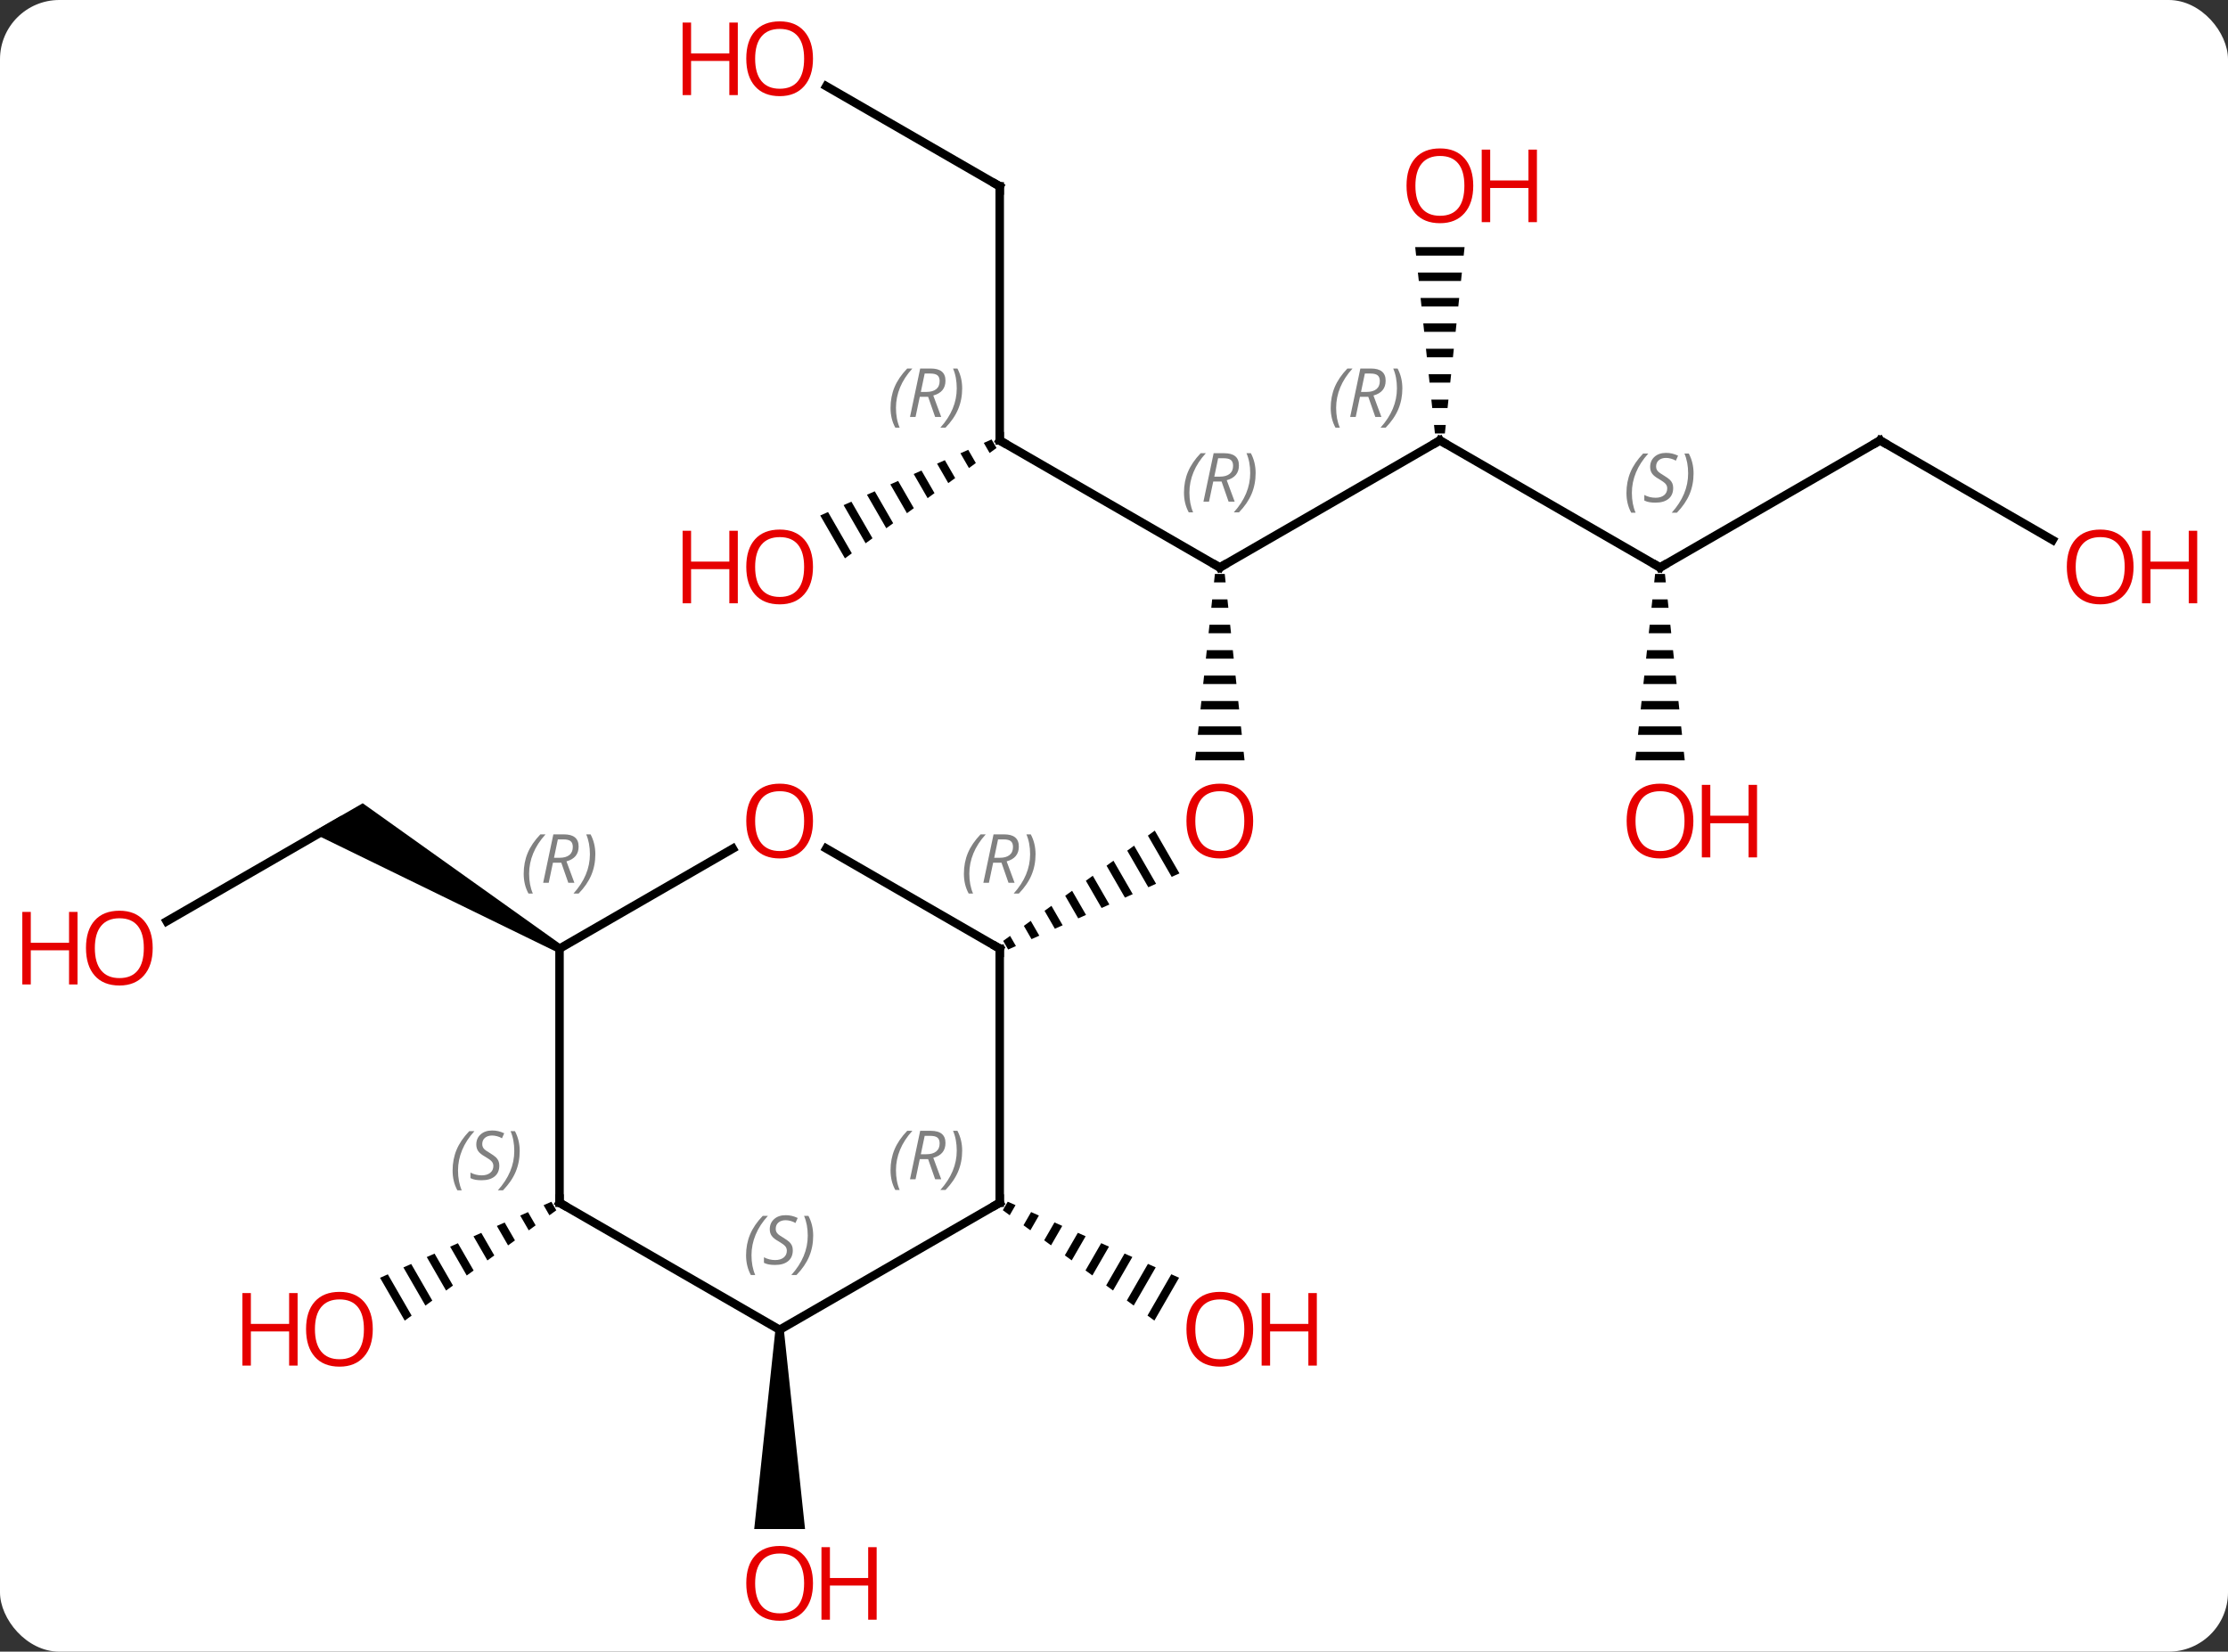 <svg width="263" viewBox="0 0 263 195" style="fill-opacity:1; color-rendering:auto; color-interpolation:auto; text-rendering:auto; stroke:black; stroke-linecap:square; stroke-miterlimit:10; shape-rendering:auto; stroke-opacity:1; fill:black; stroke-dasharray:none; font-weight:normal; stroke-width:1; font-family:'Open Sans'; font-style:normal; stroke-linejoin:miter; font-size:12; stroke-dashoffset:0; image-rendering:auto;" height="195" class="cas-substance-image" xmlns:xlink="http://www.w3.org/1999/xlink" xmlns="http://www.w3.org/2000/svg"><rect x="0" y="0" width="263" height="195" fill="#333333" stroke="none"/><svg class="cas-substance-single-component"><rect y="0" x="0" width="263" stroke="none" ry="7" rx="7" height="195" fill="white" class="cas-substance-group"/><svg y="0" x="0" width="263" viewBox="0 0 263 195" style="fill:black;" height="195" class="cas-substance-single-component-image"><svg><g><g transform="translate(131,97)" style="text-rendering:geometricPrecision; color-rendering:optimizeQuality; color-interpolation:linearRGB; stroke-linecap:butt; image-rendering:optimizeQuality;"><path style="stroke:none;" d="M12.409 -29.238 L12.303 -28.238 L13.677 -28.238 L13.571 -29.238 ZM12.09 -26.238 L11.984 -25.238 L13.996 -25.238 L13.89 -26.238 ZM11.771 -23.238 L11.665 -22.238 L14.315 -22.238 L14.209 -23.238 ZM11.453 -20.238 L11.346 -19.238 L14.634 -19.238 L14.527 -20.238 ZM11.134 -17.238 L11.027 -16.238 L14.953 -16.238 L14.846 -17.238 ZM10.815 -14.238 L10.709 -13.238 L15.271 -13.238 L15.165 -14.238 ZM10.496 -11.238 L10.39 -10.238 L15.59 -10.238 L15.484 -11.238 ZM10.177 -8.238 L10.071 -7.238 L15.909 -7.238 L15.803 -8.238 Z"/><path style="stroke:none;" d="M5.314 1.066 L4.501 1.657 L7.308 6.524 L8.227 6.116 L5.314 1.066 ZM2.874 2.841 L2.061 3.433 L2.061 3.433 L4.55 7.75 L5.469 7.341 L2.874 2.841 ZM0.434 4.617 L-0.379 5.209 L-0.379 5.209 L1.793 8.975 L2.712 8.567 L2.712 8.567 L0.434 4.617 ZM-2.006 6.393 L-2.82 6.984 L-2.82 6.984 L-0.965 10.2 L-0.965 10.2 L-0.046 9.792 L-0.046 9.792 L-2.006 6.393 ZM-4.446 8.168 L-5.26 8.76 L-5.26 8.76 L-3.722 11.426 L-3.722 11.426 L-2.803 11.017 L-2.803 11.017 L-4.446 8.168 ZM-6.886 9.944 L-7.7 10.536 L-7.7 10.536 L-6.48 12.651 L-6.48 12.651 L-5.561 12.243 L-5.561 12.243 L-6.886 9.944 ZM-9.327 11.719 L-10.14 12.311 L-9.237 13.877 L-9.237 13.877 L-8.318 13.468 L-9.327 11.719 ZM-11.767 13.495 L-12.58 14.087 L-12.58 14.087 L-11.995 15.102 L-11.995 15.102 L-11.076 14.693 L-11.076 14.693 L-11.767 13.495 Z"/><line y2="-45" y1="-30" x2="38.97" x1="12.99" style="fill:none;"/><line y2="-45" y1="-30" x2="-12.99" x1="12.99" style="fill:none;"/><line y2="-30" y1="-45" x2="64.953" x1="38.97" style="fill:none;"/><path style="stroke:none;" d="M36.057 -67.824 L36.163 -66.824 L41.777 -66.824 L41.883 -67.824 ZM36.374 -64.824 L36.48 -63.824 L41.46 -63.824 L41.566 -64.824 ZM36.691 -61.824 L36.797 -60.824 L41.143 -60.824 L41.249 -61.824 ZM37.009 -58.824 L37.114 -57.824 L40.826 -57.824 L40.931 -58.824 ZM37.326 -55.824 L37.431 -54.824 L40.509 -54.824 L40.614 -55.824 ZM37.643 -52.824 L37.749 -51.824 L40.191 -51.824 L40.297 -52.824 ZM37.96 -49.824 L38.066 -48.824 L39.874 -48.824 L39.98 -49.824 ZM38.277 -46.824 L38.383 -45.824 L39.557 -45.824 L39.663 -46.824 Z"/><line y2="-75" y1="-45" x2="-12.99" x1="-12.99" style="fill:none;"/><path style="stroke:none;" d="M-13.951 -45.117 L-14.87 -44.709 L-14.87 -44.709 L-14.183 -43.517 L-14.183 -43.517 L-13.369 -44.109 L-13.369 -44.109 L-13.951 -45.117 ZM-16.709 -43.893 L-17.628 -43.485 L-17.628 -43.485 L-16.622 -41.74 L-16.622 -41.74 L-15.809 -42.332 L-15.809 -42.332 L-16.709 -43.893 ZM-19.467 -42.668 L-20.386 -42.26 L-20.386 -42.26 L-19.062 -39.964 L-19.062 -39.964 L-18.249 -40.556 L-18.249 -40.556 L-19.467 -42.668 ZM-22.225 -41.444 L-23.144 -41.036 L-23.144 -41.036 L-21.502 -38.187 L-21.502 -38.187 L-20.688 -38.779 L-20.688 -38.779 L-22.225 -41.444 ZM-24.983 -40.219 L-25.902 -39.811 L-25.902 -39.811 L-23.941 -36.41 L-23.941 -36.41 L-23.128 -37.003 L-23.128 -37.003 L-24.983 -40.219 ZM-27.741 -38.995 L-28.66 -38.587 L-28.66 -38.587 L-26.381 -34.634 L-26.381 -34.634 L-25.568 -35.226 L-25.568 -35.226 L-27.741 -38.995 ZM-30.499 -37.77 L-31.418 -37.362 L-31.418 -37.362 L-28.821 -32.858 L-28.007 -33.45 L-28.007 -33.45 L-30.499 -37.77 ZM-33.257 -36.546 L-34.176 -36.138 L-34.176 -36.138 L-31.26 -31.081 L-31.26 -31.081 L-30.447 -31.673 L-30.447 -31.673 L-33.257 -36.546 Z"/><line y2="-45" y1="-30" x2="90.933" x1="64.953" style="fill:none;"/><path style="stroke:none;" d="M64.372 -29.238 L64.266 -28.238 L65.64 -28.238 L65.534 -29.238 ZM64.053 -26.238 L63.947 -25.238 L65.959 -25.238 L65.853 -26.238 ZM63.734 -23.238 L63.628 -22.238 L66.278 -22.238 L66.172 -23.238 ZM63.416 -20.238 L63.309 -19.238 L66.597 -19.238 L66.49 -20.238 ZM63.097 -17.238 L62.99 -16.238 L66.916 -16.238 L66.809 -17.238 ZM62.778 -14.238 L62.672 -13.238 L67.234 -13.238 L67.128 -14.238 ZM62.459 -11.238 L62.353 -10.238 L67.553 -10.238 L67.447 -11.238 ZM62.14 -8.238 L62.034 -7.238 L67.872 -7.238 L67.766 -8.238 Z"/><line y2="-86.821" y1="-75" x2="-33.465" x1="-12.99" style="fill:none;"/><line y2="-33.241" y1="-45" x2="111.299" x1="90.933" style="fill:none;"/><path style="stroke:none;" d="M-12.043 44.876 L-12.623 45.882 L-12.623 45.882 L-11.81 46.475 L-11.81 46.475 L-11.124 45.284 L-11.124 45.284 L-12.043 44.876 ZM-9.285 46.1 L-10.184 47.659 L-10.184 47.659 L-9.37 48.252 L-8.365 46.508 L-8.365 46.508 L-9.285 46.1 ZM-6.527 47.325 L-7.744 49.436 L-7.744 49.436 L-6.931 50.028 L-6.931 50.028 L-5.607 47.733 L-5.607 47.733 L-6.527 47.325 ZM-3.768 48.549 L-5.305 51.213 L-5.305 51.213 L-4.492 51.805 L-4.492 51.805 L-2.849 48.957 L-2.849 48.957 L-3.768 48.549 ZM-1.01 49.773 L-2.865 52.99 L-2.865 52.99 L-2.052 53.582 L-2.052 53.582 L-0.091 50.181 L-0.091 50.181 L-1.01 49.773 ZM1.748 50.997 L-0.426 54.767 L-0.426 54.767 L0.387 55.359 L0.387 55.359 L2.667 51.405 L2.667 51.405 L1.748 50.997 ZM4.506 52.221 L2.014 56.544 L2.014 56.544 L2.827 57.136 L2.827 57.136 L5.426 52.629 L5.426 52.629 L4.506 52.221 ZM7.264 53.445 L4.453 58.32 L4.453 58.32 L5.266 58.913 L5.266 58.913 L8.184 53.853 L8.184 53.853 L7.264 53.445 Z"/><line y2="11.774" y1="0" x2="-111.326" x1="-90.933" style="fill:none;"/><path style="stroke:none;" d="M-64.703 14.567 L-65.203 15.433 L-94.183 1.299 L-88.183 -2.165 Z"/><path style="stroke:none;" d="M-39.47 60 L-38.47 60 L-35.97 83.523 L-41.97 83.523 Z"/><path style="stroke:none;" d="M-65.914 44.883 L-66.833 45.291 L-66.833 45.291 L-66.146 46.483 L-66.146 46.483 L-65.332 45.891 L-65.914 44.883 ZM-68.672 46.107 L-69.591 46.515 L-69.591 46.515 L-68.585 48.26 L-68.585 48.26 L-67.772 47.668 L-68.672 46.107 ZM-71.43 47.332 L-72.349 47.74 L-72.349 47.74 L-71.025 50.036 L-70.212 49.444 L-70.212 49.444 L-71.43 47.332 ZM-74.188 48.556 L-75.107 48.964 L-75.107 48.964 L-73.465 51.813 L-73.465 51.813 L-72.651 51.221 L-72.651 51.221 L-74.188 48.556 ZM-76.946 49.781 L-77.865 50.189 L-77.865 50.189 L-75.904 53.59 L-75.904 53.59 L-75.091 52.997 L-75.091 52.997 L-76.946 49.781 ZM-79.704 51.005 L-80.623 51.413 L-80.623 51.413 L-78.344 55.366 L-78.344 55.366 L-77.531 54.774 L-79.704 51.005 ZM-82.462 52.23 L-83.381 52.638 L-83.381 52.638 L-80.784 57.142 L-79.97 56.55 L-79.97 56.55 L-82.462 52.23 ZM-85.22 53.454 L-86.139 53.862 L-86.139 53.862 L-83.223 58.919 L-83.223 58.919 L-82.41 58.327 L-85.22 53.454 Z"/><line y2="3.179" y1="15" x2="-33.465" x1="-12.99" style="fill:none;"/><line y2="45" y1="15" x2="-12.99" x1="-12.99" style="fill:none;"/><line y2="15" y1="3.189" x2="-64.953" x1="-44.493" style="fill:none;"/><line y2="60" y1="45" x2="-38.97" x1="-12.99" style="fill:none;"/><line y2="45" y1="15" x2="-64.953" x1="-64.953" style="fill:none;"/><line y2="45" y1="60" x2="-64.953" x1="-38.97" style="fill:none;"/></g><g transform="translate(131,97)" style="fill:rgb(230,0,0); text-rendering:geometricPrecision; color-rendering:optimizeQuality; image-rendering:optimizeQuality; font-family:'Open Sans'; stroke:rgb(230,0,0); color-interpolation:linearRGB;"><path style="stroke:none;" d="M16.927 -0.07 Q16.927 1.992 15.888 3.172 Q14.849 4.352 13.006 4.352 Q11.115 4.352 10.084 3.188 Q9.053 2.023 9.053 -0.086 Q9.053 -2.18 10.084 -3.328 Q11.115 -4.477 13.006 -4.477 Q14.865 -4.477 15.896 -3.305 Q16.927 -2.133 16.927 -0.07 ZM10.099 -0.07 Q10.099 1.664 10.842 2.57 Q11.584 3.477 13.006 3.477 Q14.428 3.477 15.154 2.578 Q15.881 1.68 15.881 -0.07 Q15.881 -1.805 15.154 -2.695 Q14.428 -3.586 13.006 -3.586 Q11.584 -3.586 10.842 -2.688 Q10.099 -1.789 10.099 -0.07 Z"/></g><g transform="translate(131,97)" style="stroke-linecap:butt; text-rendering:geometricPrecision; color-rendering:optimizeQuality; image-rendering:optimizeQuality; font-family:'Open Sans'; color-interpolation:linearRGB; stroke-miterlimit:5;"><path style="fill:none;" d="M13.423 -30.25 L12.99 -30 L12.557 -30.25"/></g><g transform="translate(131,97)" style="stroke-linecap:butt; font-size:8px; fill:gray; text-rendering:geometricPrecision; image-rendering:optimizeQuality; color-rendering:optimizeQuality; font-family:'Open Sans'; font-style:italic; stroke:gray; color-interpolation:linearRGB; stroke-miterlimit:5;"><path style="stroke:none;" d="M8.761 -38.836 Q8.761 -40.164 9.23 -41.289 Q9.699 -42.414 10.73 -43.492 L11.34 -43.492 Q10.371 -42.43 9.886 -41.258 Q9.402 -40.086 9.402 -38.852 Q9.402 -37.523 9.84 -36.508 L9.324 -36.508 Q8.761 -37.539 8.761 -38.836 ZM12.215 -40.148 L11.715 -37.773 L11.058 -37.773 L12.261 -43.492 L13.511 -43.492 Q15.246 -43.492 15.246 -42.055 Q15.246 -40.695 13.808 -40.305 L14.746 -37.773 L14.027 -37.773 L13.199 -40.148 L12.215 -40.148 ZM12.793 -42.898 Q12.402 -40.977 12.34 -40.727 L12.996 -40.727 Q13.746 -40.727 14.152 -41.055 Q14.558 -41.383 14.558 -42.008 Q14.558 -42.477 14.3 -42.688 Q14.043 -42.898 13.449 -42.898 L12.793 -42.898 ZM17.218 -41.148 Q17.218 -39.82 16.742 -38.688 Q16.265 -37.555 15.25 -36.508 L14.64 -36.508 Q16.578 -38.664 16.578 -41.148 Q16.578 -42.477 16.14 -43.492 L16.656 -43.492 Q17.218 -42.43 17.218 -41.148 Z"/><path style="fill:none; stroke:black;" d="M38.537 -44.75 L38.97 -45 L39.403 -44.75"/><path style="stroke:none;" d="M26.081 -48.836 Q26.081 -50.164 26.55 -51.289 Q27.019 -52.414 28.05 -53.492 L28.659 -53.492 Q27.691 -52.43 27.206 -51.258 Q26.722 -50.086 26.722 -48.852 Q26.722 -47.523 27.159 -46.508 L26.644 -46.508 Q26.081 -47.539 26.081 -48.836 ZM29.534 -50.148 L29.034 -47.773 L28.378 -47.773 L29.581 -53.492 L30.831 -53.492 Q32.566 -53.492 32.566 -52.055 Q32.566 -50.695 31.128 -50.305 L32.066 -47.773 L31.347 -47.773 L30.519 -50.148 L29.534 -50.148 ZM30.112 -52.898 Q29.722 -50.977 29.659 -50.727 L30.316 -50.727 Q31.066 -50.727 31.472 -51.055 Q31.878 -51.383 31.878 -52.008 Q31.878 -52.477 31.62 -52.687 Q31.362 -52.898 30.769 -52.898 L30.112 -52.898 ZM34.538 -51.148 Q34.538 -49.82 34.062 -48.687 Q33.585 -47.555 32.569 -46.508 L31.96 -46.508 Q33.898 -48.664 33.898 -51.148 Q33.898 -52.477 33.46 -53.492 L33.976 -53.492 Q34.538 -52.43 34.538 -51.148 Z"/><path style="fill:none; stroke:black;" d="M-12.557 -44.75 L-12.99 -45 L-12.99 -45.5"/><path style="stroke:none;" d="M-25.879 -48.836 Q-25.879 -50.164 -25.41 -51.289 Q-24.941 -52.414 -23.91 -53.492 L-23.301 -53.492 Q-24.269 -52.43 -24.754 -51.258 Q-25.238 -50.086 -25.238 -48.852 Q-25.238 -47.523 -24.801 -46.508 L-25.316 -46.508 Q-25.879 -47.539 -25.879 -48.836 ZM-22.426 -50.148 L-22.926 -47.773 L-23.582 -47.773 L-22.379 -53.492 L-21.129 -53.492 Q-19.394 -53.492 -19.394 -52.055 Q-19.394 -50.695 -20.832 -50.305 L-19.894 -47.773 L-20.613 -47.773 L-21.441 -50.148 L-22.426 -50.148 ZM-21.848 -52.898 Q-22.238 -50.977 -22.301 -50.727 L-21.644 -50.727 Q-20.894 -50.727 -20.488 -51.055 Q-20.082 -51.383 -20.082 -52.008 Q-20.082 -52.477 -20.34 -52.688 Q-20.598 -52.898 -21.191 -52.898 L-21.848 -52.898 ZM-17.422 -51.148 Q-17.422 -49.82 -17.898 -48.688 Q-18.375 -47.555 -19.39 -46.508 L-20 -46.508 Q-18.062 -48.664 -18.062 -51.148 Q-18.062 -52.477 -18.5 -53.492 L-17.984 -53.492 Q-17.422 -52.43 -17.422 -51.148 Z"/><path style="fill:none; stroke:black;" d="M64.52 -30.25 L64.953 -30 L65.386 -30.25"/><path style="stroke:none;" d="M60.992 -38.797 Q60.992 -40.125 61.461 -41.25 Q61.929 -42.375 62.961 -43.453 L63.57 -43.453 Q62.601 -42.391 62.117 -41.219 Q61.632 -40.047 61.632 -38.812 Q61.632 -37.484 62.07 -36.469 L61.554 -36.469 Q60.992 -37.5 60.992 -38.797 ZM66.507 -39.391 Q66.507 -38.562 65.961 -38.109 Q65.414 -37.656 64.414 -37.656 Q64.007 -37.656 63.695 -37.711 Q63.382 -37.766 63.101 -37.906 L63.101 -38.562 Q63.726 -38.234 64.429 -38.234 Q65.054 -38.234 65.429 -38.531 Q65.804 -38.828 65.804 -39.344 Q65.804 -39.656 65.601 -39.883 Q65.398 -40.109 64.836 -40.438 Q64.242 -40.766 64.015 -41.094 Q63.789 -41.422 63.789 -41.875 Q63.789 -42.609 64.304 -43.07 Q64.82 -43.531 65.664 -43.531 Q66.039 -43.531 66.375 -43.453 Q66.711 -43.375 67.086 -43.203 L66.82 -42.609 Q66.57 -42.766 66.25 -42.852 Q65.929 -42.938 65.664 -42.938 Q65.132 -42.938 64.812 -42.664 Q64.492 -42.391 64.492 -41.922 Q64.492 -41.719 64.562 -41.57 Q64.632 -41.422 64.773 -41.289 Q64.914 -41.156 65.336 -40.906 Q65.898 -40.562 66.101 -40.367 Q66.304 -40.172 66.406 -39.938 Q66.507 -39.703 66.507 -39.391 ZM68.914 -41.109 Q68.914 -39.781 68.437 -38.648 Q67.961 -37.516 66.945 -36.469 L66.336 -36.469 Q68.273 -38.625 68.273 -41.109 Q68.273 -42.438 67.836 -43.453 L68.351 -43.453 Q68.914 -42.391 68.914 -41.109 Z"/></g><g transform="translate(131,97)" style="stroke-linecap:butt; fill:rgb(230,0,0); text-rendering:geometricPrecision; color-rendering:optimizeQuality; image-rendering:optimizeQuality; font-family:'Open Sans'; stroke:rgb(230,0,0); color-interpolation:linearRGB; stroke-miterlimit:5;"><path style="stroke:none;" d="M42.907 -75.07 Q42.907 -73.008 41.868 -71.828 Q40.829 -70.648 38.986 -70.648 Q37.095 -70.648 36.064 -71.812 Q35.032 -72.977 35.032 -75.086 Q35.032 -77.18 36.064 -78.328 Q37.095 -79.477 38.986 -79.477 Q40.845 -79.477 41.876 -78.305 Q42.907 -77.133 42.907 -75.07 ZM36.079 -75.07 Q36.079 -73.336 36.822 -72.43 Q37.564 -71.523 38.986 -71.523 Q40.407 -71.523 41.134 -72.422 Q41.861 -73.32 41.861 -75.07 Q41.861 -76.805 41.134 -77.695 Q40.407 -78.586 38.986 -78.586 Q37.564 -78.586 36.822 -77.688 Q36.079 -76.789 36.079 -75.07 Z"/><path style="stroke:none;" d="M50.423 -70.773 L49.423 -70.773 L49.423 -74.805 L44.907 -74.805 L44.907 -70.773 L43.907 -70.773 L43.907 -79.336 L44.907 -79.336 L44.907 -75.695 L49.423 -75.695 L49.423 -79.336 L50.423 -79.336 L50.423 -70.773 Z"/><path style="fill:none; stroke:black;" d="M-12.99 -74.5 L-12.99 -75 L-13.423 -75.25"/><path style="stroke:none;" d="M-35.032 -30.07 Q-35.032 -28.008 -36.072 -26.828 Q-37.111 -25.648 -38.954 -25.648 Q-40.845 -25.648 -41.876 -26.812 Q-42.907 -27.977 -42.907 -30.086 Q-42.907 -32.18 -41.876 -33.328 Q-40.845 -34.477 -38.954 -34.477 Q-37.095 -34.477 -36.064 -33.305 Q-35.032 -32.133 -35.032 -30.07 ZM-41.861 -30.07 Q-41.861 -28.336 -41.118 -27.43 Q-40.376 -26.523 -38.954 -26.523 Q-37.532 -26.523 -36.806 -27.422 Q-36.079 -28.32 -36.079 -30.07 Q-36.079 -31.805 -36.806 -32.695 Q-37.532 -33.586 -38.954 -33.586 Q-40.376 -33.586 -41.118 -32.688 Q-41.861 -31.789 -41.861 -30.07 Z"/><path style="stroke:none;" d="M-43.907 -25.773 L-44.907 -25.773 L-44.907 -29.805 L-49.423 -29.805 L-49.423 -25.773 L-50.423 -25.773 L-50.423 -34.336 L-49.423 -34.336 L-49.423 -30.695 L-44.907 -30.695 L-44.907 -34.336 L-43.907 -34.336 L-43.907 -25.773 Z"/><path style="fill:none; stroke:black;" d="M90.5 -44.75 L90.933 -45 L91.366 -44.75"/><path style="stroke:none;" d="M68.891 -0.07 Q68.891 1.992 67.851 3.172 Q66.812 4.352 64.969 4.352 Q63.078 4.352 62.047 3.188 Q61.016 2.023 61.016 -0.086 Q61.016 -2.18 62.047 -3.328 Q63.078 -4.477 64.969 -4.477 Q66.828 -4.477 67.859 -3.305 Q68.891 -2.133 68.891 -0.07 ZM62.062 -0.07 Q62.062 1.664 62.805 2.57 Q63.547 3.477 64.969 3.477 Q66.391 3.477 67.117 2.578 Q67.844 1.68 67.844 -0.07 Q67.844 -1.805 67.117 -2.695 Q66.391 -3.586 64.969 -3.586 Q63.547 -3.586 62.805 -2.688 Q62.062 -1.789 62.062 -0.07 Z"/><path style="stroke:none;" d="M76.406 4.227 L75.406 4.227 L75.406 0.195 L70.891 0.195 L70.891 4.227 L69.891 4.227 L69.891 -4.336 L70.891 -4.336 L70.891 -0.695 L75.406 -0.695 L75.406 -4.336 L76.406 -4.336 L76.406 4.227 Z"/><path style="stroke:none;" d="M-35.032 -90.07 Q-35.032 -88.008 -36.072 -86.828 Q-37.111 -85.648 -38.954 -85.648 Q-40.845 -85.648 -41.876 -86.812 Q-42.907 -87.977 -42.907 -90.086 Q-42.907 -92.18 -41.876 -93.328 Q-40.845 -94.477 -38.954 -94.477 Q-37.095 -94.477 -36.064 -93.305 Q-35.032 -92.133 -35.032 -90.07 ZM-41.861 -90.07 Q-41.861 -88.336 -41.118 -87.43 Q-40.376 -86.523 -38.954 -86.523 Q-37.532 -86.523 -36.806 -87.422 Q-36.079 -88.32 -36.079 -90.07 Q-36.079 -91.805 -36.806 -92.695 Q-37.532 -93.586 -38.954 -93.586 Q-40.376 -93.586 -41.118 -92.688 Q-41.861 -91.789 -41.861 -90.07 Z"/><path style="stroke:none;" d="M-43.907 -85.773 L-44.907 -85.773 L-44.907 -89.805 L-49.423 -89.805 L-49.423 -85.773 L-50.423 -85.773 L-50.423 -94.336 L-49.423 -94.336 L-49.423 -90.695 L-44.907 -90.695 L-44.907 -94.336 L-43.907 -94.336 L-43.907 -85.773 Z"/><path style="stroke:none;" d="M120.85 -30.07 Q120.85 -28.008 119.811 -26.828 Q118.772 -25.648 116.929 -25.648 Q115.038 -25.648 114.007 -26.812 Q112.975 -27.977 112.975 -30.086 Q112.975 -32.18 114.007 -33.328 Q115.038 -34.477 116.929 -34.477 Q118.788 -34.477 119.819 -33.305 Q120.85 -32.133 120.85 -30.07 ZM114.022 -30.07 Q114.022 -28.336 114.765 -27.43 Q115.507 -26.523 116.929 -26.523 Q118.35 -26.523 119.077 -27.422 Q119.804 -28.32 119.804 -30.07 Q119.804 -31.805 119.077 -32.695 Q118.35 -33.586 116.929 -33.586 Q115.507 -33.586 114.765 -32.688 Q114.022 -31.789 114.022 -30.07 Z"/><path style="stroke:none;" d="M128.366 -25.773 L127.366 -25.773 L127.366 -29.805 L122.85 -29.805 L122.85 -25.773 L121.85 -25.773 L121.85 -34.336 L122.85 -34.336 L122.85 -30.695 L127.366 -30.695 L127.366 -34.336 L128.366 -34.336 L128.366 -25.773 Z"/><path style="stroke:none;" d="M16.927 59.93 Q16.927 61.992 15.888 63.172 Q14.849 64.352 13.006 64.352 Q11.115 64.352 10.084 63.188 Q9.053 62.023 9.053 59.914 Q9.053 57.82 10.084 56.672 Q11.115 55.523 13.006 55.523 Q14.865 55.523 15.896 56.695 Q16.927 57.867 16.927 59.93 ZM10.099 59.93 Q10.099 61.664 10.842 62.57 Q11.584 63.477 13.006 63.477 Q14.428 63.477 15.154 62.578 Q15.881 61.68 15.881 59.93 Q15.881 58.195 15.154 57.305 Q14.428 56.414 13.006 56.414 Q11.584 56.414 10.842 57.312 Q10.099 58.211 10.099 59.93 Z"/><path style="stroke:none;" d="M24.443 64.227 L23.443 64.227 L23.443 60.195 L18.927 60.195 L18.927 64.227 L17.927 64.227 L17.927 55.664 L18.927 55.664 L18.927 59.305 L23.443 59.305 L23.443 55.664 L24.443 55.664 L24.443 64.227 Z"/><path style="stroke:none;" d="M-112.975 14.93 Q-112.975 16.992 -114.015 18.172 Q-115.054 19.352 -116.897 19.352 Q-118.788 19.352 -119.819 18.188 Q-120.85 17.023 -120.85 14.914 Q-120.85 12.82 -119.819 11.672 Q-118.788 10.523 -116.897 10.523 Q-115.038 10.523 -114.007 11.695 Q-112.975 12.867 -112.975 14.93 ZM-119.804 14.93 Q-119.804 16.664 -119.061 17.57 Q-118.319 18.477 -116.897 18.477 Q-115.475 18.477 -114.749 17.578 Q-114.022 16.68 -114.022 14.93 Q-114.022 13.195 -114.749 12.305 Q-115.475 11.414 -116.897 11.414 Q-118.319 11.414 -119.061 12.312 Q-119.804 13.211 -119.804 14.93 Z"/><path style="stroke:none;" d="M-121.85 19.227 L-122.85 19.227 L-122.85 15.195 L-127.366 15.195 L-127.366 19.227 L-128.366 19.227 L-128.366 10.664 L-127.366 10.664 L-127.366 14.305 L-122.85 14.305 L-122.85 10.664 L-121.85 10.664 L-121.85 19.227 Z"/><path style="stroke:none;" d="M-35.032 89.93 Q-35.032 91.992 -36.072 93.172 Q-37.111 94.352 -38.954 94.352 Q-40.845 94.352 -41.876 93.188 Q-42.907 92.023 -42.907 89.914 Q-42.907 87.82 -41.876 86.672 Q-40.845 85.523 -38.954 85.523 Q-37.095 85.523 -36.064 86.695 Q-35.032 87.867 -35.032 89.93 ZM-41.861 89.93 Q-41.861 91.664 -41.118 92.57 Q-40.376 93.477 -38.954 93.477 Q-37.532 93.477 -36.806 92.578 Q-36.079 91.68 -36.079 89.93 Q-36.079 88.195 -36.806 87.305 Q-37.532 86.414 -38.954 86.414 Q-40.376 86.414 -41.118 87.312 Q-41.861 88.211 -41.861 89.93 Z"/><path style="stroke:none;" d="M-27.517 94.227 L-28.517 94.227 L-28.517 90.195 L-33.032 90.195 L-33.032 94.227 L-34.032 94.227 L-34.032 85.664 L-33.032 85.664 L-33.032 89.305 L-28.517 89.305 L-28.517 85.664 L-27.517 85.664 L-27.517 94.227 Z"/><path style="stroke:none;" d="M-86.996 59.93 Q-86.996 61.992 -88.035 63.172 Q-89.074 64.352 -90.917 64.352 Q-92.808 64.352 -93.839 63.188 Q-94.871 62.023 -94.871 59.914 Q-94.871 57.82 -93.839 56.672 Q-92.808 55.523 -90.917 55.523 Q-89.058 55.523 -88.027 56.695 Q-86.996 57.867 -86.996 59.93 ZM-93.824 59.93 Q-93.824 61.664 -93.081 62.57 Q-92.339 63.477 -90.917 63.477 Q-89.496 63.477 -88.769 62.578 Q-88.042 61.68 -88.042 59.93 Q-88.042 58.195 -88.769 57.305 Q-89.496 56.414 -90.917 56.414 Q-92.339 56.414 -93.081 57.312 Q-93.824 58.211 -93.824 59.93 Z"/><path style="stroke:none;" d="M-95.871 64.227 L-96.871 64.227 L-96.871 60.195 L-101.386 60.195 L-101.386 64.227 L-102.386 64.227 L-102.386 55.664 L-101.386 55.664 L-101.386 59.305 L-96.871 59.305 L-96.871 55.664 L-95.871 55.664 L-95.871 64.227 Z"/><path style="fill:none; stroke:black;" d="M-13.423 14.75 L-12.99 15 L-12.99 15.5"/></g><g transform="translate(131,97)" style="stroke-linecap:butt; font-size:8px; fill:gray; text-rendering:geometricPrecision; image-rendering:optimizeQuality; color-rendering:optimizeQuality; font-family:'Open Sans'; font-style:italic; stroke:gray; color-interpolation:linearRGB; stroke-miterlimit:5;"><path style="stroke:none;" d="M-17.218 6.164 Q-17.218 4.836 -16.75 3.711 Q-16.281 2.586 -15.25 1.508 L-14.64 1.508 Q-15.609 2.57 -16.093 3.742 Q-16.578 4.914 -16.578 6.148 Q-16.578 7.477 -16.14 8.492 L-16.656 8.492 Q-17.218 7.461 -17.218 6.164 ZM-13.765 4.852 L-14.265 7.227 L-14.922 7.227 L-13.719 1.508 L-12.469 1.508 Q-10.734 1.508 -10.734 2.945 Q-10.734 4.305 -12.172 4.695 L-11.234 7.227 L-11.953 7.227 L-12.781 4.852 L-13.765 4.852 ZM-13.187 2.102 Q-13.578 4.023 -13.64 4.273 L-12.984 4.273 Q-12.234 4.273 -11.828 3.945 Q-11.422 3.617 -11.422 2.992 Q-11.422 2.523 -11.68 2.312 Q-11.937 2.102 -12.531 2.102 L-13.187 2.102 ZM-8.761 3.852 Q-8.761 5.18 -9.238 6.312 Q-9.715 7.445 -10.73 8.492 L-11.34 8.492 Q-9.402 6.336 -9.402 3.852 Q-9.402 2.523 -9.84 1.508 L-9.324 1.508 Q-8.761 2.57 -8.761 3.852 Z"/></g><g transform="translate(131,97)" style="stroke-linecap:butt; fill:rgb(230,0,0); text-rendering:geometricPrecision; color-rendering:optimizeQuality; image-rendering:optimizeQuality; font-family:'Open Sans'; stroke:rgb(230,0,0); color-interpolation:linearRGB; stroke-miterlimit:5;"><path style="stroke:none;" d="M-35.032 -0.07 Q-35.032 1.992 -36.072 3.172 Q-37.111 4.352 -38.954 4.352 Q-40.845 4.352 -41.876 3.188 Q-42.907 2.023 -42.907 -0.086 Q-42.907 -2.18 -41.876 -3.328 Q-40.845 -4.477 -38.954 -4.477 Q-37.095 -4.477 -36.064 -3.305 Q-35.032 -2.133 -35.032 -0.07 ZM-41.861 -0.07 Q-41.861 1.664 -41.118 2.57 Q-40.376 3.477 -38.954 3.477 Q-37.532 3.477 -36.806 2.578 Q-36.079 1.68 -36.079 -0.07 Q-36.079 -1.805 -36.806 -2.695 Q-37.532 -3.586 -38.954 -3.586 Q-40.376 -3.586 -41.118 -2.688 Q-41.861 -1.789 -41.861 -0.07 Z"/><path style="fill:none; stroke:black;" d="M-12.99 44.5 L-12.99 45 L-13.423 45.25"/></g><g transform="translate(131,97)" style="stroke-linecap:butt; font-size:8px; fill:gray; text-rendering:geometricPrecision; image-rendering:optimizeQuality; color-rendering:optimizeQuality; font-family:'Open Sans'; font-style:italic; stroke:gray; color-interpolation:linearRGB; stroke-miterlimit:5;"><path style="stroke:none;" d="M-25.879 41.164 Q-25.879 39.836 -25.41 38.711 Q-24.941 37.586 -23.91 36.508 L-23.301 36.508 Q-24.269 37.57 -24.754 38.742 Q-25.238 39.914 -25.238 41.148 Q-25.238 42.477 -24.801 43.492 L-25.316 43.492 Q-25.879 42.461 -25.879 41.164 ZM-22.426 39.852 L-22.926 42.227 L-23.582 42.227 L-22.379 36.508 L-21.129 36.508 Q-19.394 36.508 -19.394 37.945 Q-19.394 39.305 -20.832 39.695 L-19.894 42.227 L-20.613 42.227 L-21.441 39.852 L-22.426 39.852 ZM-21.848 37.102 Q-22.238 39.023 -22.301 39.273 L-21.644 39.273 Q-20.894 39.273 -20.488 38.945 Q-20.082 38.617 -20.082 37.992 Q-20.082 37.523 -20.34 37.312 Q-20.598 37.102 -21.191 37.102 L-21.848 37.102 ZM-17.422 38.852 Q-17.422 40.18 -17.898 41.312 Q-18.375 42.445 -19.39 43.492 L-20 43.492 Q-18.062 41.336 -18.062 38.852 Q-18.062 37.523 -18.5 36.508 L-17.984 36.508 Q-17.422 37.57 -17.422 38.852 Z"/><path style="stroke:none;" d="M-69.181 6.164 Q-69.181 4.836 -68.713 3.711 Q-68.244 2.586 -67.213 1.508 L-66.603 1.508 Q-67.572 2.57 -68.056 3.742 Q-68.541 4.914 -68.541 6.148 Q-68.541 7.477 -68.103 8.492 L-68.619 8.492 Q-69.181 7.461 -69.181 6.164 ZM-65.728 4.852 L-66.228 7.227 L-66.884 7.227 L-65.681 1.508 L-64.431 1.508 Q-62.697 1.508 -62.697 2.945 Q-62.697 4.305 -64.134 4.695 L-63.197 7.227 L-63.916 7.227 L-64.744 4.852 L-65.728 4.852 ZM-65.15 2.102 Q-65.541 4.023 -65.603 4.273 L-64.947 4.273 Q-64.197 4.273 -63.791 3.945 Q-63.384 3.617 -63.384 2.992 Q-63.384 2.523 -63.642 2.312 Q-63.9 2.102 -64.494 2.102 L-65.15 2.102 ZM-60.724 3.852 Q-60.724 5.18 -61.201 6.312 Q-61.677 7.445 -62.693 8.492 L-63.302 8.492 Q-61.365 6.336 -61.365 3.852 Q-61.365 2.523 -61.802 1.508 L-61.287 1.508 Q-60.724 2.57 -60.724 3.852 Z"/><path style="stroke:none;" d="M-42.931 51.203 Q-42.931 49.875 -42.462 48.75 Q-41.994 47.625 -40.962 46.547 L-40.353 46.547 Q-41.322 47.609 -41.806 48.781 Q-42.291 49.953 -42.291 51.188 Q-42.291 52.516 -41.853 53.531 L-42.369 53.531 Q-42.931 52.5 -42.931 51.203 ZM-37.416 50.609 Q-37.416 51.438 -37.962 51.891 Q-38.509 52.344 -39.509 52.344 Q-39.916 52.344 -40.228 52.289 Q-40.541 52.234 -40.822 52.094 L-40.822 51.438 Q-40.197 51.766 -39.494 51.766 Q-38.869 51.766 -38.494 51.469 Q-38.119 51.172 -38.119 50.656 Q-38.119 50.344 -38.322 50.117 Q-38.525 49.891 -39.087 49.562 Q-39.681 49.234 -39.908 48.906 Q-40.134 48.578 -40.134 48.125 Q-40.134 47.391 -39.619 46.93 Q-39.103 46.469 -38.259 46.469 Q-37.884 46.469 -37.548 46.547 Q-37.212 46.625 -36.837 46.797 L-37.103 47.391 Q-37.353 47.234 -37.673 47.148 Q-37.994 47.062 -38.259 47.062 Q-38.791 47.062 -39.111 47.336 Q-39.431 47.609 -39.431 48.078 Q-39.431 48.281 -39.361 48.43 Q-39.291 48.578 -39.15 48.711 Q-39.009 48.844 -38.587 49.094 Q-38.025 49.438 -37.822 49.633 Q-37.619 49.828 -37.517 50.062 Q-37.416 50.297 -37.416 50.609 ZM-35.009 48.891 Q-35.009 50.219 -35.486 51.352 Q-35.962 52.484 -36.978 53.531 L-37.587 53.531 Q-35.65 51.375 -35.65 48.891 Q-35.65 47.562 -36.087 46.547 L-35.572 46.547 Q-35.009 47.609 -35.009 48.891 Z"/><path style="fill:none; stroke:black;" d="M-64.953 44.5 L-64.953 45 L-64.52 45.25"/><path style="stroke:none;" d="M-77.574 41.203 Q-77.574 39.875 -77.106 38.75 Q-76.637 37.625 -75.606 36.547 L-74.996 36.547 Q-75.965 37.609 -76.449 38.781 Q-76.934 39.953 -76.934 41.188 Q-76.934 42.516 -76.496 43.531 L-77.012 43.531 Q-77.574 42.5 -77.574 41.203 ZM-72.059 40.609 Q-72.059 41.438 -72.606 41.891 Q-73.152 42.344 -74.152 42.344 Q-74.559 42.344 -74.871 42.289 Q-75.184 42.234 -75.465 42.094 L-75.465 41.438 Q-74.84 41.766 -74.137 41.766 Q-73.512 41.766 -73.137 41.469 Q-72.762 41.172 -72.762 40.656 Q-72.762 40.344 -72.965 40.117 Q-73.168 39.891 -73.731 39.563 Q-74.324 39.234 -74.551 38.906 Q-74.777 38.578 -74.777 38.125 Q-74.777 37.391 -74.262 36.93 Q-73.746 36.469 -72.902 36.469 Q-72.527 36.469 -72.191 36.547 Q-71.856 36.625 -71.481 36.797 L-71.746 37.391 Q-71.996 37.234 -72.316 37.148 Q-72.637 37.063 -72.902 37.063 Q-73.434 37.063 -73.754 37.336 Q-74.074 37.609 -74.074 38.078 Q-74.074 38.281 -74.004 38.43 Q-73.934 38.578 -73.793 38.711 Q-73.652 38.844 -73.231 39.094 Q-72.668 39.438 -72.465 39.633 Q-72.262 39.828 -72.16 40.063 Q-72.059 40.297 -72.059 40.609 ZM-69.652 38.891 Q-69.652 40.219 -70.129 41.352 Q-70.606 42.484 -71.621 43.531 L-72.231 43.531 Q-70.293 41.375 -70.293 38.891 Q-70.293 37.563 -70.731 36.547 L-70.215 36.547 Q-69.652 37.609 -69.652 38.891 Z"/></g></g></svg></svg></svg></svg>